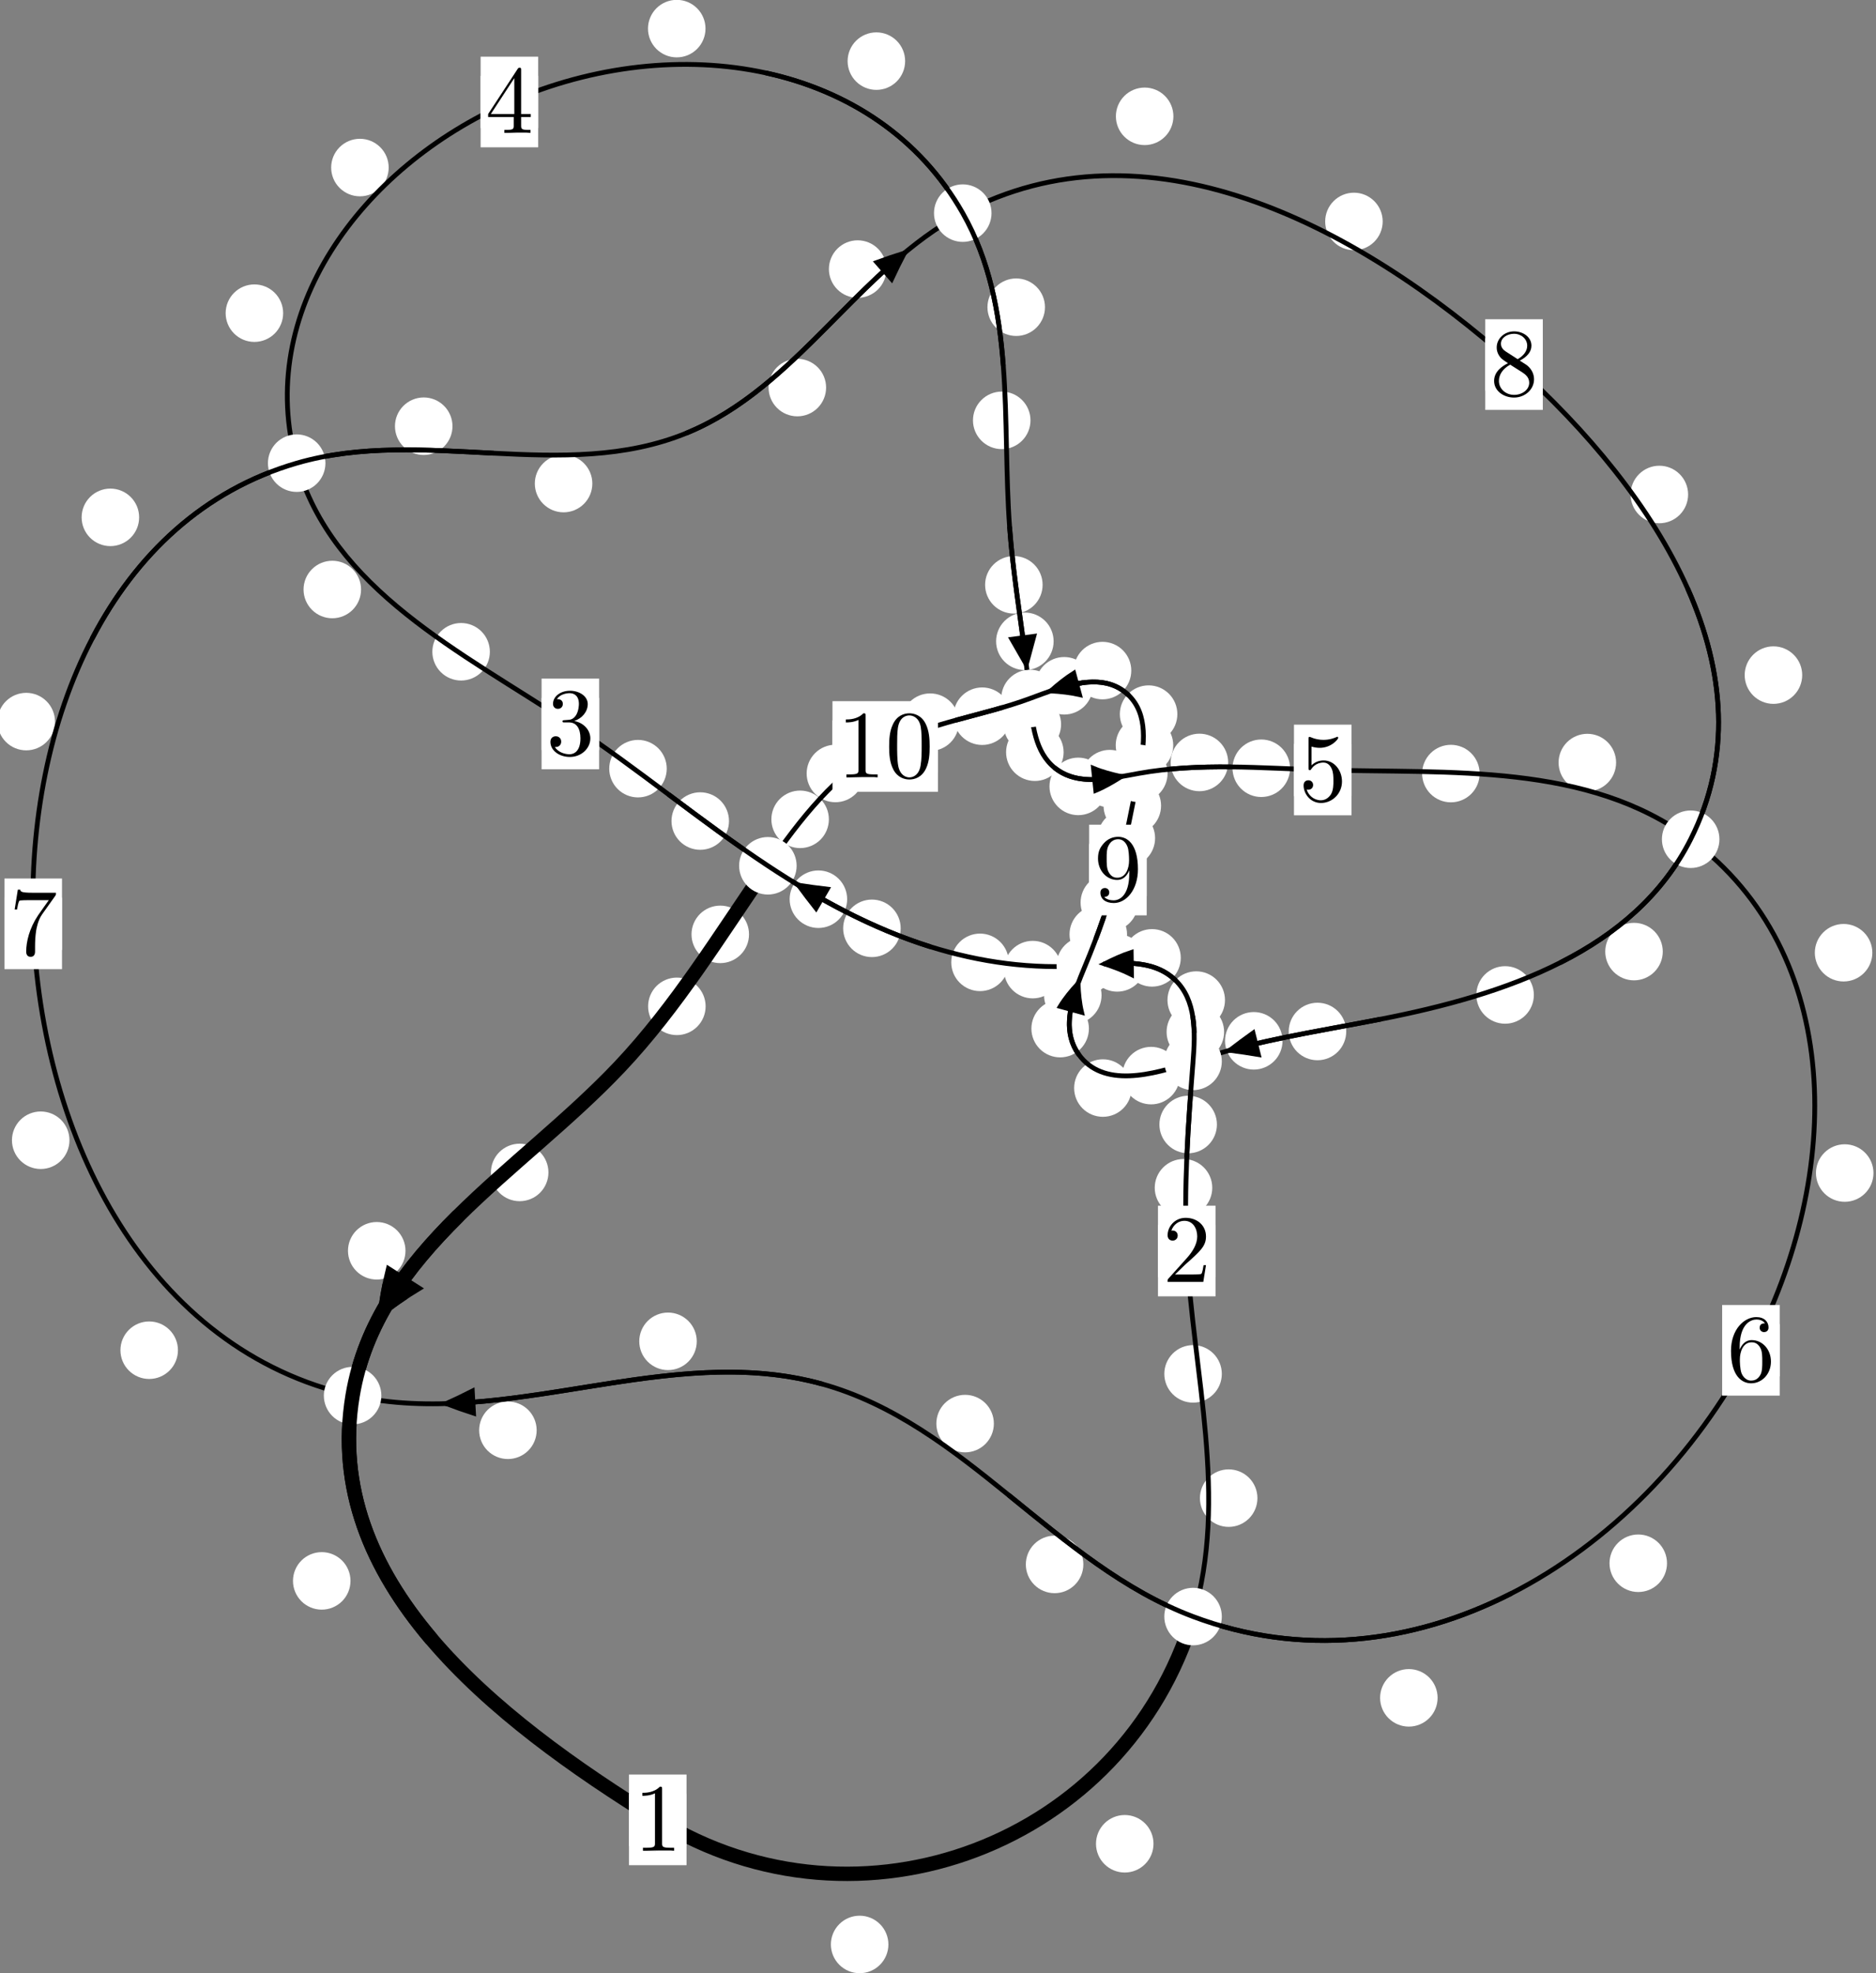 <?xml version="1.0"?>
<!-- Created by MetaPost 1.999 on 2021.07.05:2356 -->
<svg version="1.1" xmlns="http://www.w3.org/2000/svg" xmlns:xlink="http://www.w3.org/1999/xlink" width="194.98" height="205.078" viewBox="0 0 194.98 205.078">
<rect x="0" y="0" width="194.98" height="205.078" fill="#808080" stroke="none"/>
<!-- Original BoundingBox: -124.262573 -37.062988 70.717270 168.015244 -->
  <defs>
    <g transform="scale(0.01,0.01)" id="GLYPHcmr10_48">
      <path style="fill-rule: evenodd;" d="M460 -320C460 -400,455 -480,420 -554C374 -650,292 -666,250 -666C190 -666,117 -640,76 -547C44 -478,39 -400,39 -320C39 -245,43 -155,84 -79C127 2,200 22,249 22C303 22,379 1,423 -94C455 -163,460 -241,460 -320M249 -0C210 -0,151 -25,133 -121C122 -181,122 -273,122 -332C122 -396,122 -462,130 -516C149 -635,224 -644,249 -644C282 -644,348 -626,367 -527C377 -471,377 -395,377 -332C377 -257,377 -189,366 -125C351 -30,294 -0,249 -0"></path>
    </g>
    <g transform="scale(0.01,0.01)" id="GLYPHcmr10_49">
      <path style="fill-rule: evenodd;" d="M294 -640C294 -664,294 -666,271 -666C209 -602,121 -602,89 -602L89 -571C109 -571,168 -571,220 -597L220 -79C220 -43,217 -31,127 -31L95 -31L95 -0L257 -0L130 -3L217 -3L257 -3L297 -3L384 -3L419 -0L419 -31L387 -31C297 -31,294 -42,294 -79"></path>
    </g>
    <g transform="scale(0.01,0.01)" id="GLYPHcmr10_50">
      <path style="fill-rule: evenodd;" d="M127 -77L233 -180C389 -318,449 -372,449 -472C449 -586,359 -666,237 -666C124 -666,50 -574,50 -485C50 -429,100 -429,103 -429C120 -429,155 -441,155 -482C155 -508,137 -534,102 -534C94 -534,92 -534,89 -533C112 -598,166 -635,224 -635C315 -635,358 -554,358 -472C358 -392,308 -313,253 -251L61 -37C50 -26,50 -24,50 -0L421 -0L449 -174L424 -174C419 -144,412 -100,402 -85C395 -77,329 -77,307 -77"></path>
    </g>
    <g transform="scale(0.01,0.01)" id="GLYPHcmr10_51">
      <path style="fill-rule: evenodd;" d="M290 -352C372 -379,430 -449,430 -528C430 -610,342 -666,246 -666C145 -666,69 -606,69 -530C69 -497,91 -478,120 -478C151 -478,171 -500,171 -529C171 -579,124 -579,109 -579C140 -628,206 -641,242 -641C283 -641,338 -619,338 -529C338 -517,336 -459,310 -415C280 -367,246 -364,221 -363C213 -362,189 -360,182 -360C174 -359,167 -358,167 -348C167 -337,174 -337,191 -337L235 -337C317 -337,354 -269,354 -171C354 -35,285 -6,241 -6C198 -6,123 -23,88 -82C123 -77,154 -99,154 -137C154 -173,127 -193,98 -193C74 -193,42 -179,42 -135C42 -44,135 22,244 22C366 22,457 -69,457 -171C457 -253,394 -331,290 -352"></path>
    </g>
    <g transform="scale(0.01,0.01)" id="GLYPHcmr10_52">
      <path style="fill-rule: evenodd;" d="M294 -165L294 -78C294 -42,292 -31,218 -31L197 -31L197 -0L332 -0L238 -3L290 -3L332 -3L374 -3L427 -3L468 -0L468 -31L447 -31C373 -31,371 -42,371 -78L371 -165L471 -165L471 -196L371 -196L371 -651C371 -671,371 -677,355 -677C346 -677,343 -677,335 -665L28 -196L28 -165M300 -196L56 -196L300 -569"></path>
    </g>
    <g transform="scale(0.01,0.01)" id="GLYPHcmr10_53">
      <path style="fill-rule: evenodd;" d="M449 -201C449 -320,367 -420,259 -420C211 -420,168 -404,132 -369L132 -564C152 -558,185 -551,217 -551C340 -551,410 -642,410 -655C410 -661,407 -666,400 -666C399 -666,397 -666,392 -663C372 -654,323 -634,256 -634C216 -634,170 -641,123 -662C115 -665,113 -665,111 -665C101 -665,101 -657,101 -641L101 -345C101 -327,101 -319,115 -319C122 -319,124 -322,128 -328C139 -344,176 -398,257 -398C309 -398,334 -352,342 -334C358 -297,360 -258,360 -208C360 -173,360 -113,336 -71C312 -32,275 -6,229 -6C156 -6,99 -59,82 -118C85 -117,88 -116,99 -116C132 -116,149 -141,149 -165C149 -189,132 -214,99 -214C85 -214,50 -207,50 -161C50 -75,119 22,231 22C347 22,449 -74,449 -201"></path>
    </g>
    <g transform="scale(0.01,0.01)" id="GLYPHcmr10_54">
      <path style="fill-rule: evenodd;" d="M132 -328L132 -352C132 -605,256 -641,307 -641C331 -641,373 -635,395 -601C380 -601,340 -601,340 -556C340 -525,364 -510,386 -510C402 -510,432 -519,432 -558C432 -618,388 -666,305 -666C177 -666,42 -537,42 -316C42 -49,158 22,251 22C362 22,457 -72,457 -204C457 -331,368 -427,257 -427C189 -427,152 -376,132 -328M251 -6C188 -6,158 -66,152 -81C134 -128,134 -208,134 -226C134 -304,166 -404,256 -404C272 -404,318 -404,349 -342C367 -305,367 -254,367 -205C367 -157,367 -107,350 -71C320 -11,274 -6,251 -6"></path>
    </g>
    <g transform="scale(0.01,0.01)" id="GLYPHcmr10_55">
      <path style="fill-rule: evenodd;" d="M476 -609C485 -621,485 -623,485 -644L242 -644C120 -644,118 -657,114 -676L89 -676L56 -470L81 -470C84 -486,93 -549,106 -561C113 -567,191 -567,204 -567L411 -567C400 -551,321 -442,299 -409C209 -274,176 -135,176 -33C176 -23,176 22,222 22C268 22,268 -23,268 -33L268 -84C268 -139,271 -194,279 -248C283 -271,297 -357,341 -419"></path>
    </g>
    <g transform="scale(0.01,0.01)" id="GLYPHcmr10_56">
      <path style="fill-rule: evenodd;" d="M163 -457C117 -487,113 -521,113 -538C113 -599,178 -641,249 -641C322 -641,386 -589,386 -517C386 -460,347 -412,287 -377M309 -362C381 -399,430 -451,430 -517C430 -609,341 -666,250 -666C150 -666,69 -592,69 -499C69 -481,71 -436,113 -389C124 -377,161 -352,186 -335C128 -306,42 -250,42 -151C42 -45,144 22,249 22C362 22,457 -61,457 -168C457 -204,446 -249,408 -291C389 -312,373 -322,309 -362M209 -320L332 -242C360 -223,407 -193,407 -132C407 -58,332 -6,250 -6C164 -6,92 -68,92 -151C92 -209,124 -273,209 -320"></path>
    </g>
    <g transform="scale(0.01,0.01)" id="GLYPHcmr10_57">
      <path style="fill-rule: evenodd;" d="M367 -318L367 -286C367 -52,263 -6,205 -6C188 -6,134 -8,107 -42C151 -42,159 -71,159 -88C159 -119,135 -134,113 -134C97 -134,67 -125,67 -86C67 -19,121 22,206 22C335 22,457 -114,457 -329C457 -598,342 -666,253 -666C198 -666,149 -648,106 -603C65 -558,42 -516,42 -441C42 -316,130 -218,242 -218C303 -218,344 -260,367 -318M243 -241C227 -241,181 -241,150 -304C132 -341,132 -391,132 -440C132 -494,132 -541,153 -578C180 -628,218 -641,253 -641C299 -641,332 -607,349 -562C361 -530,365 -467,365 -421C365 -338,331 -241,243 -241"></path>
    </g>
  </defs>
  <path d="M92.335 202.074C92.335 201.282,92.02 200.521,91.459 199.961C90.899 199.4,90.139 199.086,89.346 199.086C88.553 199.086,87.793 199.4,87.233 199.961C86.672 200.521,86.357 201.282,86.357 202.074C86.357 202.867,86.672 203.627,87.233 204.188C87.793 204.748,88.553 205.063,89.346 205.063C90.139 205.063,90.899 204.748,91.459 204.188C92.02 203.627,92.335 202.867,92.335 202.074Z" style="fill: rgb(100%,100%,100%);stroke: none;"></path>
  <path d="M71.352 189.127C71.352 188.335,71.037 187.574,70.477 187.014C69.916 186.453,69.156 186.138,68.363 186.138C67.571 186.138,66.81 186.453,66.25 187.014C65.689 187.574,65.374 188.335,65.374 189.127C65.374 189.92,65.689 190.68,66.25 191.241C66.81 191.801,67.571 192.116,68.363 192.116C69.156 192.116,69.916 191.801,70.477 191.241C71.037 190.68,71.352 189.92,71.352 189.127Z" style="fill: rgb(100%,100%,100%);stroke: none;"></path>
  <path d="M130.69 155.691C130.69 154.899,130.375 154.139,129.815 153.578C129.254 153.018,128.494 152.703,127.701 152.703C126.909 152.703,126.149 153.018,125.588 153.578C125.028 154.139,124.713 154.899,124.713 155.691C124.713 156.484,125.028 157.244,125.588 157.805C126.149 158.365,126.909 158.68,127.701 158.68C128.494 158.68,129.254 158.365,129.815 157.805C130.375 157.244,130.69 156.484,130.69 155.691Z" style="fill: rgb(100%,100%,100%);stroke: none;"></path>
  <path d="M119.888 191.611C119.888 190.818,119.574 190.058,119.013 189.498C118.453 188.937,117.692 188.622,116.9 188.622C116.107 188.622,115.347 188.937,114.786 189.498C114.226 190.058,113.911 190.818,113.911 191.611C113.911 192.404,114.226 193.164,114.786 193.724C115.347 194.285,116.107 194.6,116.9 194.6C117.692 194.6,118.453 194.285,119.013 193.724C119.574 193.164,119.888 192.404,119.888 191.611Z" style="fill: rgb(100%,100%,100%);stroke: none;"></path>
  <path d="M125.995 123.438C125.995 122.645,125.68 121.885,125.119 121.325C124.559 120.764,123.799 120.449,123.006 120.449C122.213 120.449,121.453 120.764,120.893 121.325C120.332 121.885,120.017 122.645,120.017 123.438C120.017 124.231,120.332 124.991,120.893 125.551C121.453 126.112,122.213 126.427,123.006 126.427C123.799 126.427,124.559 126.112,125.119 125.551C125.68 124.991,125.995 124.231,125.995 123.438Z" style="fill: rgb(100%,100%,100%);stroke: none;"></path>
  <path d="M126.989 142.779C126.989 141.986,126.674 141.226,126.114 140.666C125.553 140.105,124.793 139.79,124.001 139.79C123.208 139.79,122.448 140.105,121.887 140.666C121.327 141.226,121.012 141.986,121.012 142.779C121.012 143.572,121.327 144.332,121.887 144.892C122.448 145.453,123.208 145.768,124.001 145.768C124.793 145.768,125.553 145.453,126.114 144.892C126.674 144.332,126.989 143.572,126.989 142.779Z" style="fill: rgb(100%,100%,100%);stroke: none;"></path>
  <path d="M127.226 107.245C127.226 106.452,126.911 105.692,126.351 105.132C125.79 104.571,125.03 104.256,124.237 104.256C123.445 104.256,122.685 104.571,122.124 105.132C121.564 105.692,121.249 106.452,121.249 107.245C121.249 108.038,121.564 108.798,122.124 109.358C122.685 109.919,123.445 110.234,124.237 110.234C125.03 110.234,125.79 109.919,126.351 109.358C126.911 108.798,127.226 108.038,127.226 107.245Z" style="fill: rgb(100%,100%,100%);stroke: none;"></path>
  <path d="M126.48 116.863C126.48 116.07,126.165 115.31,125.604 114.75C125.044 114.189,124.284 113.874,123.491 113.874C122.698 113.874,121.938 114.189,121.378 114.75C120.817 115.31,120.502 116.07,120.502 116.863C120.502 117.656,120.817 118.416,121.378 118.976C121.938 119.537,122.698 119.852,123.491 119.852C124.284 119.852,125.044 119.537,125.604 118.976C126.165 118.416,126.48 117.656,126.48 116.863Z" style="fill: rgb(100%,100%,100%);stroke: none;"></path>
  <path d="M122.723 99.545C122.723 98.752,122.408 97.992,121.847 97.431C121.287 96.871,120.527 96.556,119.734 96.556C118.941 96.556,118.181 96.871,117.621 97.431C117.06 97.992,116.745 98.752,116.745 99.545C116.745 100.337,117.06 101.098,117.621 101.658C118.181 102.219,118.941 102.534,119.734 102.534C120.527 102.534,121.287 102.219,121.847 101.658C122.408 101.098,122.723 100.337,122.723 99.545Z" style="fill: rgb(100%,100%,100%);stroke: none;"></path>
  <path d="M127.317 103.932C127.317 103.139,127.002 102.379,126.442 101.819C125.882 101.258,125.121 100.943,124.329 100.943C123.536 100.943,122.776 101.258,122.215 101.819C121.655 102.379,121.34 103.139,121.34 103.932C121.34 104.725,121.655 105.485,122.215 106.045C122.776 106.606,123.536 106.921,124.329 106.921C125.121 106.921,125.882 106.606,126.442 106.045C127.002 105.485,127.317 104.725,127.317 103.932Z" style="fill: rgb(100%,100%,100%);stroke: none;"></path>
  <path d="M110.324 100.765C110.324 99.972,110.009 99.212,109.449 98.652C108.888 98.091,108.128 97.776,107.335 97.776C106.543 97.776,105.783 98.091,105.222 98.652C104.662 99.212,104.347 99.972,104.347 100.765C104.347 101.558,104.662 102.318,105.222 102.878C105.783 103.439,106.543 103.754,107.335 103.754C108.128 103.754,108.888 103.439,109.449 102.878C110.009 102.318,110.324 101.558,110.324 100.765Z" style="fill: rgb(100%,100%,100%);stroke: none;"></path>
  <path d="M119.105 100.068C119.105 99.275,118.79 98.515,118.229 97.955C117.669 97.394,116.908 97.079,116.116 97.079C115.323 97.079,114.563 97.394,114.002 97.955C113.442 98.515,113.127 99.275,113.127 100.068C113.127 100.861,113.442 101.621,114.002 102.181C114.563 102.742,115.323 103.057,116.116 103.057C116.908 103.057,117.669 102.742,118.229 102.181C118.79 101.621,119.105 100.861,119.105 100.068Z" style="fill: rgb(100%,100%,100%);stroke: none;"></path>
  <path d="M93.611 96.475C93.611 95.683,93.296 94.923,92.736 94.362C92.175 93.802,91.415 93.487,90.622 93.487C89.83 93.487,89.07 93.802,88.509 94.362C87.949 94.923,87.634 95.683,87.634 96.475C87.634 97.268,87.949 98.028,88.509 98.589C89.07 99.149,89.83 99.464,90.622 99.464C91.415 99.464,92.175 99.149,92.736 98.589C93.296 98.028,93.611 97.268,93.611 96.475Z" style="fill: rgb(100%,100%,100%);stroke: none;"></path>
  <path d="M104.845 100.011C104.845 99.219,104.53 98.459,103.97 97.898C103.41 97.338,102.649 97.023,101.857 97.023C101.064 97.023,100.304 97.338,99.743 97.898C99.183 98.459,98.868 99.219,98.868 100.011C98.868 100.804,99.183 101.564,99.743 102.125C100.304 102.685,101.064 103,101.857 103C102.649 103,103.41 102.685,103.97 102.125C104.53 101.564,104.845 100.804,104.845 100.011Z" style="fill: rgb(100%,100%,100%);stroke: none;"></path>
  <path d="M75.768 85.326C75.768 84.533,75.453 83.773,74.893 83.212C74.332 82.652,73.572 82.337,72.779 82.337C71.987 82.337,71.227 82.652,70.666 83.212C70.106 83.773,69.791 84.533,69.791 85.326C69.791 86.118,70.106 86.878,70.666 87.439C71.227 87.999,71.987 88.314,72.779 88.314C73.572 88.314,74.332 87.999,74.893 87.439C75.453 86.878,75.768 86.118,75.768 85.326Z" style="fill: rgb(100%,100%,100%);stroke: none;"></path>
  <path d="M88.048 93.449C88.048 92.656,87.733 91.896,87.173 91.336C86.612 90.775,85.852 90.46,85.059 90.46C84.267 90.46,83.507 90.775,82.946 91.336C82.386 91.896,82.071 92.656,82.071 93.449C82.071 94.242,82.386 95.002,82.946 95.562C83.507 96.123,84.267 96.438,85.059 96.438C85.852 96.438,86.612 96.123,87.173 95.562C87.733 95.002,88.048 94.242,88.048 93.449Z" style="fill: rgb(100%,100%,100%);stroke: none;"></path>
  <path d="M50.914 67.734C50.914 66.941,50.599 66.181,50.038 65.621C49.478 65.06,48.718 64.745,47.925 64.745C47.132 64.745,46.372 65.06,45.812 65.621C45.251 66.181,44.936 66.941,44.936 67.734C44.936 68.527,45.251 69.287,45.812 69.847C46.372 70.408,47.132 70.723,47.925 70.723C48.718 70.723,49.478 70.408,50.038 69.847C50.599 69.287,50.914 68.527,50.914 67.734Z" style="fill: rgb(100%,100%,100%);stroke: none;"></path>
  <path d="M69.298 79.882C69.298 79.089,68.983 78.329,68.423 77.768C67.862 77.208,67.102 76.893,66.309 76.893C65.517 76.893,64.756 77.208,64.196 77.768C63.635 78.329,63.321 79.089,63.321 79.882C63.321 80.674,63.635 81.434,64.196 81.995C64.756 82.555,65.517 82.87,66.309 82.87C67.102 82.87,67.862 82.555,68.423 81.995C68.983 81.434,69.298 80.674,69.298 79.882Z" style="fill: rgb(100%,100%,100%);stroke: none;"></path>
  <path d="M29.429 32.546C29.429 31.753,29.114 30.993,28.554 30.432C27.993 29.872,27.233 29.557,26.44 29.557C25.648 29.557,24.888 29.872,24.327 30.432C23.767 30.993,23.452 31.753,23.452 32.546C23.452 33.338,23.767 34.098,24.327 34.659C24.888 35.219,25.648 35.534,26.44 35.534C27.233 35.534,27.993 35.219,28.554 34.659C29.114 34.098,29.429 33.338,29.429 32.546Z" style="fill: rgb(100%,100%,100%);stroke: none;"></path>
  <path d="M37.526 61.264C37.526 60.471,37.211 59.711,36.651 59.151C36.09 58.59,35.33 58.275,34.538 58.275C33.745 58.275,32.985 58.59,32.424 59.151C31.864 59.711,31.549 60.471,31.549 61.264C31.549 62.057,31.864 62.817,32.424 63.377C32.985 63.938,33.745 64.253,34.538 64.253C35.33 64.253,36.09 63.938,36.651 63.377C37.211 62.817,37.526 62.057,37.526 61.264Z" style="fill: rgb(100%,100%,100%);stroke: none;"></path>
  <path d="M73.326 2.973C73.326 2.181,73.011 1.421,72.45 0.86C71.89 0.3,71.129 -0.015,70.337 -0.015C69.544 -0.015,68.784 0.3,68.223 0.86C67.663 1.421,67.348 2.181,67.348 2.973C67.348 3.766,67.663 4.526,68.223 5.087C68.784 5.647,69.544 5.962,70.337 5.962C71.129 5.962,71.89 5.647,72.45 5.087C73.011 4.526,73.326 3.766,73.326 2.973Z" style="fill: rgb(100%,100%,100%);stroke: none;"></path>
  <path d="M40.397 17.413C40.397 16.62,40.082 15.86,39.521 15.3C38.961 14.739,38.201 14.424,37.408 14.424C36.615 14.424,35.855 14.739,35.295 15.3C34.734 15.86,34.419 16.62,34.419 17.413C34.419 18.206,34.734 18.966,35.295 19.526C35.855 20.087,36.615 20.402,37.408 20.402C38.201 20.402,38.961 20.087,39.521 19.526C40.082 18.966,40.397 18.206,40.397 17.413Z" style="fill: rgb(100%,100%,100%);stroke: none;"></path>
  <path d="M108.608 31.926C108.608 31.133,108.293 30.373,107.732 29.813C107.172 29.252,106.411 28.937,105.619 28.937C104.826 28.937,104.066 29.252,103.505 29.813C102.945 30.373,102.63 31.133,102.63 31.926C102.63 32.719,102.945 33.479,103.505 34.039C104.066 34.6,104.826 34.915,105.619 34.915C106.411 34.915,107.172 34.6,107.732 34.039C108.293 33.479,108.608 32.719,108.608 31.926Z" style="fill: rgb(100%,100%,100%);stroke: none;"></path>
  <path d="M94.074 6.352C94.074 5.56,93.759 4.799,93.199 4.239C92.638 3.678,91.878 3.364,91.085 3.364C90.293 3.364,89.532 3.678,88.972 4.239C88.411 4.799,88.096 5.56,88.096 6.352C88.096 7.145,88.411 7.905,88.972 8.466C89.532 9.026,90.293 9.341,91.085 9.341C91.878 9.341,92.638 9.026,93.199 8.466C93.759 7.905,94.074 7.145,94.074 6.352Z" style="fill: rgb(100%,100%,100%);stroke: none;"></path>
  <path d="M108.363 60.778C108.363 59.985,108.048 59.225,107.488 58.665C106.927 58.104,106.167 57.789,105.374 57.789C104.582 57.789,103.821 58.104,103.261 58.665C102.7 59.225,102.386 59.985,102.386 60.778C102.386 61.571,102.7 62.331,103.261 62.891C103.821 63.452,104.582 63.767,105.374 63.767C106.167 63.767,106.927 63.452,107.488 62.891C108.048 62.331,108.363 61.571,108.363 60.778Z" style="fill: rgb(100%,100%,100%);stroke: none;"></path>
  <path d="M107.103 43.685C107.103 42.892,106.788 42.132,106.227 41.572C105.667 41.011,104.907 40.696,104.114 40.696C103.321 40.696,102.561 41.011,102.001 41.572C101.44 42.132,101.125 42.892,101.125 43.685C101.125 44.478,101.44 45.238,102.001 45.798C102.561 46.359,103.321 46.674,104.114 46.674C104.907 46.674,105.667 46.359,106.227 45.798C106.788 45.238,107.103 44.478,107.103 43.685Z" style="fill: rgb(100%,100%,100%);stroke: none;"></path>
  <path d="M110.282 75.274C110.282 74.482,109.967 73.721,109.407 73.161C108.846 72.6,108.086 72.286,107.294 72.286C106.501 72.286,105.741 72.6,105.18 73.161C104.62 73.721,104.305 74.482,104.305 75.274C104.305 76.067,104.62 76.827,105.18 77.388C105.741 77.948,106.501 78.263,107.294 78.263C108.086 78.263,108.846 77.948,109.407 77.388C109.967 76.827,110.282 76.067,110.282 75.274Z" style="fill: rgb(100%,100%,100%);stroke: none;"></path>
  <path d="M109.507 66.649C109.507 65.856,109.192 65.096,108.631 64.535C108.071 63.975,107.311 63.66,106.518 63.66C105.725 63.66,104.965 63.975,104.405 64.535C103.844 65.096,103.529 65.856,103.529 66.649C103.529 67.441,103.844 68.202,104.405 68.762C104.965 69.323,105.725 69.637,106.518 69.637C107.311 69.637,108.071 69.323,108.631 68.762C109.192 68.202,109.507 67.441,109.507 66.649Z" style="fill: rgb(100%,100%,100%);stroke: none;"></path>
  <path d="M115.054 81.725C115.054 80.932,114.739 80.172,114.179 79.612C113.618 79.051,112.858 78.736,112.065 78.736C111.273 78.736,110.513 79.051,109.952 79.612C109.392 80.172,109.077 80.932,109.077 81.725C109.077 82.518,109.392 83.278,109.952 83.838C110.513 84.399,111.273 84.714,112.065 84.714C112.858 84.714,113.618 84.399,114.179 83.838C114.739 83.278,115.054 82.518,115.054 81.725Z" style="fill: rgb(100%,100%,100%);stroke: none;"></path>
  <path d="M110.545 78.173C110.545 77.38,110.23 76.62,109.669 76.059C109.109 75.499,108.349 75.184,107.556 75.184C106.763 75.184,106.003 75.499,105.443 76.059C104.882 76.62,104.567 77.38,104.567 78.173C104.567 78.965,104.882 79.725,105.443 80.286C106.003 80.846,106.763 81.161,107.556 81.161C108.349 81.161,109.109 80.846,109.669 80.286C110.23 79.725,110.545 78.965,110.545 78.173Z" style="fill: rgb(100%,100%,100%);stroke: none;"></path>
  <path d="M127.648 79.236C127.648 78.443,127.333 77.683,126.773 77.123C126.212 76.562,125.452 76.247,124.66 76.247C123.867 76.247,123.107 76.562,122.546 77.123C121.986 77.683,121.671 78.443,121.671 79.236C121.671 80.029,121.986 80.789,122.546 81.349C123.107 81.91,123.867 82.225,124.66 82.225C125.452 82.225,126.212 81.91,126.773 81.349C127.333 80.789,127.648 80.029,127.648 79.236Z" style="fill: rgb(100%,100%,100%);stroke: none;"></path>
  <path d="M118.329 80.918C118.329 80.126,118.014 79.365,117.454 78.805C116.893 78.244,116.133 77.93,115.341 77.93C114.548 77.93,113.788 78.244,113.227 78.805C112.667 79.365,112.352 80.126,112.352 80.918C112.352 81.711,112.667 82.471,113.227 83.032C113.788 83.592,114.548 83.907,115.341 83.907C116.133 83.907,116.893 83.592,117.454 83.032C118.014 82.471,118.329 81.711,118.329 80.918Z" style="fill: rgb(100%,100%,100%);stroke: none;"></path>
  <path d="M153.785 80.392C153.785 79.6,153.47 78.84,152.909 78.279C152.349 77.719,151.589 77.404,150.796 77.404C150.003 77.404,149.243 77.719,148.683 78.279C148.122 78.84,147.807 79.6,147.807 80.392C147.807 81.185,148.122 81.945,148.683 82.506C149.243 83.066,150.003 83.381,150.796 83.381C151.589 83.381,152.349 83.066,152.909 82.506C153.47 81.945,153.785 81.185,153.785 80.392Z" style="fill: rgb(100%,100%,100%);stroke: none;"></path>
  <path d="M134.079 79.84C134.079 79.047,133.764 78.287,133.203 77.726C132.643 77.166,131.882 76.851,131.09 76.851C130.297 76.851,129.537 77.166,128.976 77.726C128.416 78.287,128.101 79.047,128.101 79.84C128.101 80.632,128.416 81.393,128.976 81.953C129.537 82.514,130.297 82.828,131.09 82.828C131.882 82.828,132.643 82.514,133.203 81.953C133.764 81.393,134.079 80.632,134.079 79.84Z" style="fill: rgb(100%,100%,100%);stroke: none;"></path>
  <path d="M194.6 99.01C194.6 98.218,194.285 97.457,193.725 96.897C193.164 96.336,192.404 96.021,191.612 96.021C190.819 96.021,190.059 96.336,189.498 96.897C188.938 97.457,188.623 98.218,188.623 99.01C188.623 99.803,188.938 100.563,189.498 101.124C190.059 101.684,190.819 101.999,191.612 101.999C192.404 101.999,193.164 101.684,193.725 101.124C194.285 100.563,194.6 99.803,194.6 99.01Z" style="fill: rgb(100%,100%,100%);stroke: none;"></path>
  <path d="M167.967 79.249C167.967 78.456,167.652 77.696,167.092 77.135C166.531 76.575,165.771 76.26,164.979 76.26C164.186 76.26,163.426 76.575,162.865 77.135C162.305 77.696,161.99 78.456,161.99 79.249C161.99 80.041,162.305 80.802,162.865 81.362C163.426 81.922,164.186 82.237,164.979 82.237C165.771 82.237,166.531 81.922,167.092 81.362C167.652 80.802,167.967 80.041,167.967 79.249Z" style="fill: rgb(100%,100%,100%);stroke: none;"></path>
  <path d="M173.259 162.459C173.259 161.666,172.944 160.906,172.384 160.346C171.823 159.785,171.063 159.47,170.27 159.47C169.478 159.47,168.717 159.785,168.157 160.346C167.597 160.906,167.282 161.666,167.282 162.459C167.282 163.252,167.597 164.012,168.157 164.572C168.717 165.133,169.478 165.448,170.27 165.448C171.063 165.448,171.823 165.133,172.384 164.572C172.944 164.012,173.259 163.252,173.259 162.459Z" style="fill: rgb(100%,100%,100%);stroke: none;"></path>
  <path d="M194.717 121.906C194.717 121.113,194.402 120.353,193.842 119.793C193.281 119.232,192.521 118.917,191.729 118.917C190.936 118.917,190.176 119.232,189.615 119.793C189.055 120.353,188.74 121.113,188.74 121.906C188.74 122.699,189.055 123.459,189.615 124.019C190.176 124.58,190.936 124.895,191.729 124.895C192.521 124.895,193.281 124.58,193.842 124.019C194.402 123.459,194.717 122.699,194.717 121.906Z" style="fill: rgb(100%,100%,100%);stroke: none;"></path>
  <path d="M112.596 162.58C112.596 161.787,112.282 161.027,111.721 160.467C111.161 159.906,110.4 159.591,109.608 159.591C108.815 159.591,108.055 159.906,107.494 160.467C106.934 161.027,106.619 161.787,106.619 162.58C106.619 163.373,106.934 164.133,107.494 164.693C108.055 165.254,108.815 165.569,109.608 165.569C110.4 165.569,111.161 165.254,111.721 164.693C112.282 164.133,112.596 163.373,112.596 162.58Z" style="fill: rgb(100%,100%,100%);stroke: none;"></path>
  <path d="M149.416 176.446C149.416 175.653,149.101 174.893,148.541 174.332C147.98 173.772,147.22 173.457,146.427 173.457C145.635 173.457,144.874 173.772,144.314 174.332C143.753 174.893,143.439 175.653,143.439 176.446C143.439 177.238,143.753 177.999,144.314 178.559C144.874 179.12,145.635 179.435,146.427 179.435C147.22 179.435,147.98 179.12,148.541 178.559C149.101 177.999,149.416 177.238,149.416 176.446Z" style="fill: rgb(100%,100%,100%);stroke: none;"></path>
  <path d="M72.418 139.395C72.418 138.602,72.103 137.842,71.543 137.281C70.982 136.721,70.222 136.406,69.43 136.406C68.637 136.406,67.877 136.721,67.316 137.281C66.756 137.842,66.441 138.602,66.441 139.395C66.441 140.187,66.756 140.947,67.316 141.508C67.877 142.068,68.637 142.383,69.43 142.383C70.222 142.383,70.982 142.068,71.543 141.508C72.103 140.947,72.418 140.187,72.418 139.395Z" style="fill: rgb(100%,100%,100%);stroke: none;"></path>
  <path d="M103.296 147.945C103.296 147.152,102.981 146.392,102.421 145.832C101.86 145.271,101.1 144.956,100.308 144.956C99.515 144.956,98.755 145.271,98.194 145.832C97.634 146.392,97.319 147.152,97.319 147.945C97.319 148.738,97.634 149.498,98.194 150.058C98.755 150.619,99.515 150.934,100.308 150.934C101.1 150.934,101.86 150.619,102.421 150.058C102.981 149.498,103.296 148.738,103.296 147.945Z" style="fill: rgb(100%,100%,100%);stroke: none;"></path>
  <path d="M18.495 140.319C18.495 139.526,18.18 138.766,17.619 138.206C17.059 137.645,16.299 137.33,15.506 137.33C14.713 137.33,13.953 137.645,13.393 138.206C12.832 138.766,12.517 139.526,12.517 140.319C12.517 141.112,12.832 141.872,13.393 142.432C13.953 142.993,14.713 143.308,15.506 143.308C16.299 143.308,17.059 142.993,17.619 142.432C18.18 141.872,18.495 141.112,18.495 140.319Z" style="fill: rgb(100%,100%,100%);stroke: none;"></path>
  <path d="M55.777 148.64C55.777 147.847,55.462 147.087,54.902 146.526C54.341 145.966,53.581 145.651,52.788 145.651C51.996 145.651,51.236 145.966,50.675 146.526C50.115 147.087,49.8 147.847,49.8 148.64C49.8 149.432,50.115 150.193,50.675 150.753C51.236 151.313,51.996 151.628,52.788 151.628C53.581 151.628,54.341 151.313,54.902 150.753C55.462 150.193,55.777 149.432,55.777 148.64Z" style="fill: rgb(100%,100%,100%);stroke: none;"></path>
  <path d="M5.715 74.991C5.715 74.198,5.4 73.438,4.839 72.877C4.279 72.317,3.519 72.002,2.726 72.002C1.933 72.002,1.173 72.317,0.613 72.877C0.052 73.438,-0.263 74.198,-0.263 74.991C-0.263 75.783,0.052 76.544,0.613 77.104C1.173 77.665,1.933 77.979,2.726 77.979C3.519 77.979,4.279 77.665,4.839 77.104C5.4 76.544,5.715 75.783,5.715 74.991Z" style="fill: rgb(100%,100%,100%);stroke: none;"></path>
  <path d="M7.22 118.498C7.22 117.705,6.905 116.945,6.345 116.384C5.784 115.824,5.024 115.509,4.231 115.509C3.439 115.509,2.678 115.824,2.118 116.384C1.557 116.945,1.242 117.705,1.242 118.498C1.242 119.29,1.557 120.051,2.118 120.611C2.678 121.172,3.439 121.487,4.231 121.487C5.024 121.487,5.784 121.172,6.345 120.611C6.905 120.051,7.22 119.29,7.22 118.498Z" style="fill: rgb(100%,100%,100%);stroke: none;"></path>
  <path d="M47.028 44.293C47.028 43.501,46.713 42.741,46.152 42.18C45.592 41.62,44.832 41.305,44.039 41.305C43.246 41.305,42.486 41.62,41.926 42.18C41.365 42.741,41.05 43.501,41.05 44.293C41.05 45.086,41.365 45.846,41.926 46.407C42.486 46.967,43.246 47.282,44.039 47.282C44.832 47.282,45.592 46.967,46.152 46.407C46.713 45.846,47.028 45.086,47.028 44.293Z" style="fill: rgb(100%,100%,100%);stroke: none;"></path>
  <path d="M14.461 53.765C14.461 52.972,14.146 52.212,13.586 51.652C13.025 51.091,12.265 50.776,11.472 50.776C10.68 50.776,9.92 51.091,9.359 51.652C8.799 52.212,8.484 52.972,8.484 53.765C8.484 54.558,8.799 55.318,9.359 55.878C9.92 56.439,10.68 56.754,11.472 56.754C12.265 56.754,13.025 56.439,13.586 55.878C14.146 55.318,14.461 54.558,14.461 53.765Z" style="fill: rgb(100%,100%,100%);stroke: none;"></path>
  <path d="M85.86 40.278C85.86 39.486,85.545 38.726,84.984 38.165C84.424 37.605,83.664 37.29,82.871 37.29C82.078 37.29,81.318 37.605,80.758 38.165C80.197 38.726,79.882 39.486,79.882 40.278C79.882 41.071,80.197 41.831,80.758 42.392C81.318 42.952,82.078 43.267,82.871 43.267C83.664 43.267,84.424 42.952,84.984 42.392C85.545 41.831,85.86 41.071,85.86 40.278Z" style="fill: rgb(100%,100%,100%);stroke: none;"></path>
  <path d="M61.564 50.254C61.564 49.461,61.249 48.701,60.688 48.141C60.128 47.58,59.368 47.265,58.575 47.265C57.782 47.265,57.022 47.58,56.462 48.141C55.901 48.701,55.586 49.461,55.586 50.254C55.586 51.047,55.901 51.807,56.462 52.367C57.022 52.928,57.782 53.243,58.575 53.243C59.368 53.243,60.128 52.928,60.688 52.367C61.249 51.807,61.564 51.047,61.564 50.254Z" style="fill: rgb(100%,100%,100%);stroke: none;"></path>
  <path d="M121.956 12.089C121.956 11.296,121.642 10.536,121.081 9.976C120.521 9.415,119.76 9.1,118.968 9.1C118.175 9.1,117.415 9.415,116.854 9.976C116.294 10.536,115.979 11.296,115.979 12.089C115.979 12.882,116.294 13.642,116.854 14.202C117.415 14.763,118.175 15.078,118.968 15.078C119.76 15.078,120.521 14.763,121.081 14.202C121.642 13.642,121.956 12.882,121.956 12.089Z" style="fill: rgb(100%,100%,100%);stroke: none;"></path>
  <path d="M92.13 27.962C92.13 27.17,91.815 26.41,91.254 25.849C90.694 25.289,89.934 24.974,89.141 24.974C88.348 24.974,87.588 25.289,87.028 25.849C86.467 26.41,86.152 27.17,86.152 27.962C86.152 28.755,86.467 29.515,87.028 30.076C87.588 30.636,88.348 30.951,89.141 30.951C89.934 30.951,90.694 30.636,91.254 30.076C91.815 29.515,92.13 28.755,92.13 27.962Z" style="fill: rgb(100%,100%,100%);stroke: none;"></path>
  <path d="M175.452 51.389C175.452 50.596,175.137 49.836,174.576 49.276C174.016 48.715,173.256 48.4,172.463 48.4C171.67 48.4,170.91 48.715,170.35 49.276C169.789 49.836,169.474 50.596,169.474 51.389C169.474 52.182,169.789 52.942,170.35 53.502C170.91 54.063,171.67 54.378,172.463 54.378C173.256 54.378,174.016 54.063,174.576 53.502C175.137 52.942,175.452 52.182,175.452 51.389Z" style="fill: rgb(100%,100%,100%);stroke: none;"></path>
  <path d="M143.708 23.014C143.708 22.221,143.393 21.461,142.833 20.901C142.272 20.34,141.512 20.025,140.72 20.025C139.927 20.025,139.167 20.34,138.606 20.901C138.046 21.461,137.731 22.221,137.731 23.014C137.731 23.807,138.046 24.567,138.606 25.127C139.167 25.688,139.927 26.003,140.72 26.003C141.512 26.003,142.272 25.688,142.833 25.127C143.393 24.567,143.708 23.807,143.708 23.014Z" style="fill: rgb(100%,100%,100%);stroke: none;"></path>
  <path d="M172.818 98.892C172.818 98.1,172.503 97.34,171.943 96.779C171.382 96.219,170.622 95.904,169.829 95.904C169.037 95.904,168.276 96.219,167.716 96.779C167.155 97.34,166.84 98.1,166.84 98.892C166.84 99.685,167.155 100.445,167.716 101.006C168.276 101.566,169.037 101.881,169.829 101.881C170.622 101.881,171.382 101.566,171.943 101.006C172.503 100.445,172.818 99.685,172.818 98.892Z" style="fill: rgb(100%,100%,100%);stroke: none;"></path>
  <path d="M187.31 70.16C187.31 69.367,186.995 68.607,186.434 68.047C185.874 67.486,185.114 67.171,184.321 67.171C183.528 67.171,182.768 67.486,182.208 68.047C181.647 68.607,181.332 69.367,181.332 70.16C181.332 70.953,181.647 71.713,182.208 72.273C182.768 72.834,183.528 73.149,184.321 73.149C185.114 73.149,185.874 72.834,186.434 72.273C186.995 71.713,187.31 70.953,187.31 70.16Z" style="fill: rgb(100%,100%,100%);stroke: none;"></path>
  <path d="M139.919 107.195C139.919 106.403,139.604 105.643,139.043 105.082C138.483 104.522,137.723 104.207,136.93 104.207C136.137 104.207,135.377 104.522,134.817 105.082C134.256 105.643,133.941 106.403,133.941 107.195C133.941 107.988,134.256 108.748,134.817 109.309C135.377 109.869,136.137 110.184,136.93 110.184C137.723 110.184,138.483 109.869,139.043 109.309C139.604 108.748,139.919 107.988,139.919 107.195Z" style="fill: rgb(100%,100%,100%);stroke: none;"></path>
  <path d="M159.419 103.398C159.419 102.605,159.104 101.845,158.544 101.285C157.983 100.724,157.223 100.409,156.43 100.409C155.638 100.409,154.878 100.724,154.317 101.285C153.757 101.845,153.442 102.605,153.442 103.398C153.442 104.191,153.757 104.951,154.317 105.511C154.878 106.072,155.638 106.387,156.43 106.387C157.223 106.387,157.983 106.072,158.544 105.511C159.104 104.951,159.419 104.191,159.419 103.398Z" style="fill: rgb(100%,100%,100%);stroke: none;"></path>
  <path d="M122.627 111.782C122.627 110.989,122.312 110.229,121.752 109.668C121.191 109.108,120.431 108.793,119.638 108.793C118.846 108.793,118.085 109.108,117.525 109.668C116.965 110.229,116.65 110.989,116.65 111.782C116.65 112.574,116.965 113.335,117.525 113.895C118.085 114.456,118.846 114.77,119.638 114.77C120.431 114.77,121.191 114.456,121.752 113.895C122.312 113.335,122.627 112.574,122.627 111.782Z" style="fill: rgb(100%,100%,100%);stroke: none;"></path>
  <path d="M133.299 108.165C133.299 107.372,132.984 106.612,132.424 106.052C131.863 105.491,131.103 105.176,130.31 105.176C129.518 105.176,128.758 105.491,128.197 106.052C127.637 106.612,127.322 107.372,127.322 108.165C127.322 108.958,127.637 109.718,128.197 110.278C128.758 110.839,129.518 111.154,130.31 111.154C131.103 111.154,131.863 110.839,132.424 110.278C132.984 109.718,133.299 108.958,133.299 108.165Z" style="fill: rgb(100%,100%,100%);stroke: none;"></path>
  <path d="M113.174 106.897C113.174 106.105,112.86 105.344,112.299 104.784C111.739 104.224,110.978 103.909,110.186 103.909C109.393 103.909,108.633 104.224,108.072 104.784C107.512 105.344,107.197 106.105,107.197 106.897C107.197 107.69,107.512 108.45,108.072 109.011C108.633 109.571,109.393 109.886,110.186 109.886C110.978 109.886,111.739 109.571,112.299 109.011C112.86 108.45,113.174 107.69,113.174 106.897Z" style="fill: rgb(100%,100%,100%);stroke: none;"></path>
  <path d="M117.616 113.075C117.616 112.283,117.301 111.522,116.741 110.962C116.18 110.401,115.42 110.086,114.628 110.086C113.835 110.086,113.075 110.401,112.514 110.962C111.954 111.522,111.639 112.283,111.639 113.075C111.639 113.868,111.954 114.628,112.514 115.189C113.075 115.749,113.835 116.064,114.628 116.064C115.42 116.064,116.18 115.749,116.741 115.189C117.301 114.628,117.616 113.868,117.616 113.075Z" style="fill: rgb(100%,100%,100%);stroke: none;"></path>
  <path d="M117.138 97.105C117.138 96.313,116.823 95.552,116.262 94.992C115.702 94.431,114.942 94.117,114.149 94.117C113.356 94.117,112.596 94.431,112.036 94.992C111.475 95.552,111.16 96.313,111.16 97.105C111.16 97.898,111.475 98.658,112.036 99.219C112.596 99.779,113.356 100.094,114.149 100.094C114.942 100.094,115.702 99.779,116.262 99.219C116.823 98.658,117.138 97.898,117.138 97.105Z" style="fill: rgb(100%,100%,100%);stroke: none;"></path>
  <path d="M114.489 103.43C114.489 102.637,114.174 101.877,113.614 101.317C113.053 100.756,112.293 100.441,111.501 100.441C110.708 100.441,109.948 100.756,109.387 101.317C108.827 101.877,108.512 102.637,108.512 103.43C108.512 104.223,108.827 104.983,109.387 105.543C109.948 106.104,110.708 106.419,111.501 106.419C112.293 106.419,113.053 106.104,113.614 105.543C114.174 104.983,114.489 104.223,114.489 103.43Z" style="fill: rgb(100%,100%,100%);stroke: none;"></path>
  <path d="M120.053 87.103C120.053 86.31,119.738 85.55,119.177 84.989C118.617 84.429,117.857 84.114,117.064 84.114C116.271 84.114,115.511 84.429,114.951 84.989C114.39 85.55,114.075 86.31,114.075 87.103C114.075 87.895,114.39 88.656,114.951 89.216C115.511 89.777,116.271 90.091,117.064 90.091C117.857 90.091,118.617 89.777,119.177 89.216C119.738 88.656,120.053 87.895,120.053 87.103Z" style="fill: rgb(100%,100%,100%);stroke: none;"></path>
  <path d="M118.287 93.798C118.287 93.005,117.973 92.245,117.412 91.684C116.852 91.124,116.091 90.809,115.299 90.809C114.506 90.809,113.746 91.124,113.185 91.684C112.625 92.245,112.31 93.005,112.31 93.798C112.31 94.59,112.625 95.35,113.185 95.911C113.746 96.471,114.506 96.786,115.299 96.786C116.091 96.786,116.852 96.471,117.412 95.911C117.973 95.35,118.287 94.59,118.287 93.798Z" style="fill: rgb(100%,100%,100%);stroke: none;"></path>
  <path d="M121.938 77.451C121.938 76.659,121.623 75.898,121.063 75.338C120.502 74.777,119.742 74.463,118.949 74.463C118.157 74.463,117.396 74.777,116.836 75.338C116.275 75.898,115.961 76.659,115.961 77.451C115.961 78.244,116.275 79.004,116.836 79.565C117.396 80.125,118.157 80.44,118.949 80.44C119.742 80.44,120.502 80.125,121.063 79.565C121.623 79.004,121.938 78.244,121.938 77.451Z" style="fill: rgb(100%,100%,100%);stroke: none;"></path>
  <path d="M120.675 83.731C120.675 82.939,120.36 82.178,119.799 81.618C119.239 81.058,118.479 80.743,117.686 80.743C116.893 80.743,116.133 81.058,115.573 81.618C115.012 82.178,114.697 82.939,114.697 83.731C114.697 84.524,115.012 85.284,115.573 85.845C116.133 86.405,116.893 86.72,117.686 86.72C118.479 86.72,119.239 86.405,119.799 85.845C120.36 85.284,120.675 84.524,120.675 83.731Z" style="fill: rgb(100%,100%,100%);stroke: none;"></path>
  <path d="M117.579 69.69C117.579 68.898,117.264 68.138,116.704 67.577C116.143 67.017,115.383 66.702,114.59 66.702C113.798 66.702,113.038 67.017,112.477 67.577C111.917 68.138,111.602 68.898,111.602 69.69C111.602 70.483,111.917 71.243,112.477 71.804C113.038 72.364,113.798 72.679,114.59 72.679C115.383 72.679,116.143 72.364,116.704 71.804C117.264 71.243,117.579 70.483,117.579 69.69Z" style="fill: rgb(100%,100%,100%);stroke: none;"></path>
  <path d="M122.367 74.214C122.367 73.421,122.052 72.661,121.492 72.1C120.931 71.54,120.171 71.225,119.378 71.225C118.586 71.225,117.826 71.54,117.265 72.1C116.705 72.661,116.39 73.421,116.39 74.214C116.39 75.006,116.705 75.767,117.265 76.327C117.826 76.888,118.586 77.202,119.378 77.202C120.171 77.202,120.931 76.888,121.492 76.327C122.052 75.767,122.367 75.006,122.367 74.214Z" style="fill: rgb(100%,100%,100%);stroke: none;"></path>
  <path d="M105.071 74.431C105.071 73.638,104.756 72.878,104.195 72.317C103.635 71.757,102.875 71.442,102.082 71.442C101.289 71.442,100.529 71.757,99.969 72.317C99.408 72.878,99.093 73.638,99.093 74.431C99.093 75.223,99.408 75.983,99.969 76.544C100.529 77.104,101.289 77.419,102.082 77.419C102.875 77.419,103.635 77.104,104.195 76.544C104.756 75.983,105.071 75.223,105.071 74.431Z" style="fill: rgb(100%,100%,100%);stroke: none;"></path>
  <path d="M113.594 71.269C113.594 70.477,113.279 69.717,112.719 69.156C112.158 68.596,111.398 68.281,110.606 68.281C109.813 68.281,109.053 68.596,108.492 69.156C107.932 69.717,107.617 70.477,107.617 71.269C107.617 72.062,107.932 72.822,108.492 73.383C109.053 73.943,109.813 74.258,110.606 74.258C111.398 74.258,112.158 73.943,112.719 73.383C113.279 72.822,113.594 72.062,113.594 71.269Z" style="fill: rgb(100%,100%,100%);stroke: none;"></path>
  <path d="M89.816 80.382C89.816 79.59,89.501 78.83,88.94 78.269C88.38 77.709,87.62 77.394,86.827 77.394C86.034 77.394,85.274 77.709,84.714 78.269C84.153 78.83,83.838 79.59,83.838 80.382C83.838 81.175,84.153 81.935,84.714 82.496C85.274 83.056,86.034 83.371,86.827 83.371C87.62 83.371,88.38 83.056,88.94 82.496C89.501 81.935,89.816 81.175,89.816 80.382Z" style="fill: rgb(100%,100%,100%);stroke: none;"></path>
  <path d="M99.663 75.05C99.663 74.258,99.349 73.497,98.788 72.937C98.228 72.376,97.467 72.062,96.675 72.062C95.882 72.062,95.122 72.376,94.561 72.937C94.001 73.497,93.686 74.258,93.686 75.05C93.686 75.843,94.001 76.603,94.561 77.164C95.122 77.724,95.882 78.039,96.675 78.039C97.467 78.039,98.228 77.724,98.788 77.164C99.349 76.603,99.663 75.843,99.663 75.05Z" style="fill: rgb(100%,100%,100%);stroke: none;"></path>
  <path d="M77.849 97.103C77.849 96.31,77.534 95.55,76.973 94.989C76.413 94.429,75.653 94.114,74.86 94.114C74.067 94.114,73.307 94.429,72.747 94.989C72.186 95.55,71.871 96.31,71.871 97.103C71.871 97.895,72.186 98.655,72.747 99.216C73.307 99.776,74.067 100.091,74.86 100.091C75.653 100.091,76.413 99.776,76.973 99.216C77.534 98.655,77.849 97.895,77.849 97.103Z" style="fill: rgb(100%,100%,100%);stroke: none;"></path>
  <path d="M86.149 85.148C86.149 84.355,85.834 83.595,85.274 83.034C84.713 82.474,83.953 82.159,83.16 82.159C82.368 82.159,81.607 82.474,81.047 83.034C80.486 83.595,80.172 84.355,80.172 85.148C80.172 85.94,80.486 86.7,81.047 87.261C81.607 87.821,82.368 88.136,83.16 88.136C83.953 88.136,84.713 87.821,85.274 87.261C85.834 86.7,86.149 85.94,86.149 85.148Z" style="fill: rgb(100%,100%,100%);stroke: none;"></path>
  <path d="M57.001 121.844C57.001 121.051,56.686 120.291,56.126 119.73C55.565 119.17,54.805 118.855,54.012 118.855C53.22 118.855,52.46 119.17,51.899 119.73C51.339 120.291,51.024 121.051,51.024 121.844C51.024 122.636,51.339 123.397,51.899 123.957C52.46 124.518,53.22 124.832,54.012 124.832C54.805 124.832,55.565 124.518,56.126 123.957C56.686 123.397,57.001 122.636,57.001 121.844Z" style="fill: rgb(100%,100%,100%);stroke: none;"></path>
  <path d="M73.338 104.582C73.338 103.79,73.023 103.03,72.462 102.469C71.902 101.909,71.141 101.594,70.349 101.594C69.556 101.594,68.796 101.909,68.235 102.469C67.675 103.03,67.36 103.79,67.36 104.582C67.36 105.375,67.675 106.135,68.235 106.696C68.796 107.256,69.556 107.571,70.349 107.571C71.141 107.571,71.902 107.256,72.462 106.696C73.023 106.135,73.338 105.375,73.338 104.582Z" style="fill: rgb(100%,100%,100%);stroke: none;"></path>
  <path d="M36.428 164.291C36.428 163.499,36.113 162.738,35.553 162.178C34.992 161.617,34.232 161.303,33.44 161.303C32.647 161.303,31.887 161.617,31.326 162.178C30.766 162.738,30.451 163.499,30.451 164.291C30.451 165.084,30.766 165.844,31.326 166.405C31.887 166.965,32.647 167.28,33.44 167.28C34.232 167.28,34.992 166.965,35.553 166.405C36.113 165.844,36.428 165.084,36.428 164.291Z" style="fill: rgb(100%,100%,100%);stroke: none;"></path>
  <path d="M42.144 129.986C42.144 129.193,41.829 128.433,41.269 127.872C40.708 127.312,39.948 126.997,39.155 126.997C38.363 126.997,37.602 127.312,37.042 127.872C36.482 128.433,36.167 129.193,36.167 129.986C36.167 130.778,36.482 131.539,37.042 132.099C37.602 132.66,38.363 132.975,39.155 132.975C39.948 132.975,40.708 132.66,41.269 132.099C41.829 131.539,42.144 130.778,42.144 129.986Z" style="fill: rgb(100%,100%,100%);stroke: none;"></path>
  <path d="M68.363 189.127C89.346 202.074,116.9 191.611,124 168C127.701 155.691,124.001 142.779,123.344 130.011C123.006 123.438,123.491 116.863,124 110.304C124.237 107.245,124.329 103.932,122.129 101.832C119.734 99.545,116.116 100.068,112.798 100.331C107.335 100.765,101.857 100.011,96.631 98.367C90.622 96.475,85.059 93.449,79.808 89.975C72.779 85.326,66.309 79.882,59.278 75.236C47.925 67.734,34.538 61.264,30.835 48.133C26.44 32.546,37.408 17.413,52.945 10.6C70.337 2.973,91.085 6.352,100.063 22.15C105.619 31.926,104.114 43.685,104.936 54.831C105.374 60.778,106.518 66.649,107.052 72.587C107.294 75.274,107.556 78.173,109.666 79.835C112.065 81.725,115.341 80.918,118.362 80.373C124.66 79.236,131.09 79.84,137.479 80.019C150.796 80.392,164.979 79.249,175.718 87.217C191.612 99.01,191.729 121.906,181.981 140.328C170.27 162.459,146.427 176.446,124 168C109.608 162.58,100.308 147.945,85.418 143.822C69.43 139.395,52.788 148.64,36.648 145.037C15.506 140.319,4.231 118.498,3.453 96.008C2.726 74.991,11.472 53.765,30.835 48.133C44.039 44.293,58.575 50.254,71.372 44.999C82.871 40.278,89.141 27.962,100.063 22.15C118.968 12.089,140.72 23.014,157.358 37.887C172.463 51.389,184.321 70.16,175.718 87.217C169.829 98.892,156.43 103.398,143.466 105.923C136.93 107.195,130.31 108.165,124 110.304C119.638 111.782,114.628 113.075,112.106 109.568C110.186 106.897,111.501 103.43,112.798 100.331C114.149 97.105,115.299 93.798,116.19 90.416C117.064 87.103,117.686 83.731,118.362 80.373C118.949 77.451,119.378 74.214,117.255 72.208C114.59 69.69,110.606 71.269,107.052 72.587C102.082 74.431,96.675 75.05,92.004 77.579C86.827 80.382,83.16 85.148,79.808 89.975C74.86 97.103,70.349 104.582,64.38 110.889C54.012 121.844,39.155 129.986,36.648 145.037C33.44 164.291,51.012 178.421,68.363 189.127" style="stroke:rgb(0%,0%,0%); stroke-width: 0.498;stroke-linecap: round;stroke-linejoin: round;stroke-miterlimit: 10;fill: none;"></path>
  <path d="M68.363 189.127C89.346 202.074,116.9 191.611,124 168" style="stroke:rgb(0%,0%,0%); stroke-width: 1.494;stroke-linecap: round;stroke-linejoin: round;stroke-miterlimit: 10;fill: none;"></path>
  <path d="M79.808 89.975C74.86 97.103,70.349 104.582,64.38 110.889C54.012 121.844,39.155 129.986,36.648 145.037C33.44 164.291,51.012 178.421,68.363 189.127" style="stroke:rgb(0%,0%,0%); stroke-width: 1.494;stroke-linecap: round;stroke-linejoin: round;stroke-miterlimit: 10;fill: none;"></path>
  <path d="M126.989 168C126.989 167.207,126.674 166.447,126.113 165.887C125.553 165.326,124.793 165.011,124 165.011C123.207 165.011,122.447 165.326,121.887 165.887C121.326 166.447,121.011 167.207,121.011 168C121.011 168.793,121.326 169.553,121.887 170.113C122.447 170.674,123.207 170.989,124 170.989C124.793 170.989,125.553 170.674,126.113 170.113C126.674 169.553,126.989 168.793,126.989 168Z" style="fill: rgb(100%,100%,100%);stroke: none;"></path>
  <path d="M157.009 165.63C146.781 170.838,135.214 172.223,124 168C116.804 165.29,110.881 160.276,104.895 155.425" style="stroke:rgb(0%,0%,0%); stroke-width: 0.498;stroke-linecap: round;stroke-linejoin: round;stroke-miterlimit: 10;fill: none;"></path>
  <path d="M115.787 100.331C115.787 99.539,115.472 98.779,114.911 98.218C114.351 97.658,113.591 97.343,112.798 97.343C112.005 97.343,111.245 97.658,110.685 98.218C110.124 98.779,109.809 99.539,109.809 100.331C109.809 101.124,110.124 101.884,110.685 102.445C111.245 103.005,112.005 103.32,112.798 103.32C113.591 103.32,114.351 103.005,114.911 102.445C115.472 101.884,115.787 101.124,115.787 100.331Z" style="fill: rgb(100%,100%,100%);stroke: none;"></path>
  <path d="M111.245 105.11C111.496 103.522,112.149 101.881,112.798 100.331C113.473 98.718,114.099 97.085,114.666 95.432" style="stroke:rgb(0%,0%,0%); stroke-width: 0.498;stroke-linecap: round;stroke-linejoin: round;stroke-miterlimit: 10;fill: none;"></path>
  <path d="M33.824 48.133C33.824 47.341,33.509 46.581,32.949 46.02C32.388 45.46,31.628 45.145,30.835 45.145C30.043 45.145,29.283 45.46,28.722 46.02C28.162 46.581,27.847 47.341,27.847 48.133C27.847 48.926,28.162 49.686,28.722 50.247C29.283 50.807,30.043 51.122,30.835 51.122C31.628 51.122,32.388 50.807,32.949 50.247C33.509 49.686,33.824 48.926,33.824 48.133Z" style="fill: rgb(100%,100%,100%);stroke: none;"></path>
  <path d="M9.611 66.301C14.127 57.663,21.154 50.949,30.835 48.133C37.437 46.213,44.372 46.743,51.256 47.097" style="stroke:rgb(0%,0%,0%); stroke-width: 0.498;stroke-linecap: round;stroke-linejoin: round;stroke-miterlimit: 10;fill: none;"></path>
  <path d="M110.041 72.587C110.041 71.795,109.726 71.034,109.165 70.474C108.605 69.913,107.845 69.599,107.052 69.599C106.259 69.599,105.499 69.913,104.939 70.474C104.378 71.034,104.063 71.795,104.063 72.587C104.063 73.38,104.378 74.14,104.939 74.701C105.499 75.261,106.259 75.576,107.052 75.576C107.845 75.576,108.605 75.261,109.165 74.701C109.726 74.14,110.041 73.38,110.041 72.587Z" style="fill: rgb(100%,100%,100%);stroke: none;"></path>
  <path d="M112.487 70.959C110.713 71.204,108.829 71.928,107.052 72.587C104.567 73.509,101.973 74.125,99.416 74.826" style="stroke:rgb(0%,0%,0%); stroke-width: 0.498;stroke-linecap: round;stroke-linejoin: round;stroke-miterlimit: 10;fill: none;"></path>
  <path d="M178.707 87.217C178.707 86.424,178.392 85.664,177.831 85.104C177.271 84.543,176.511 84.228,175.718 84.228C174.925 84.228,174.165 84.543,173.605 85.104C173.044 85.664,172.729 86.424,172.729 87.217C172.729 88.01,173.044 88.77,173.605 89.33C174.165 89.891,174.925 90.206,175.718 90.206C176.511 90.206,177.271 89.891,177.831 89.33C178.392 88.77,178.707 88.01,178.707 87.217Z" style="fill: rgb(100%,100%,100%);stroke: none;"></path>
  <path d="M175.429 61.219C179.206 69.732,180.02 78.689,175.718 87.217C172.774 93.055,167.952 97.1,162.245 100.001" style="stroke:rgb(0%,0%,0%); stroke-width: 0.498;stroke-linecap: round;stroke-linejoin: round;stroke-miterlimit: 10;fill: none;"></path>
  <path d="M39.636 145.037C39.636 144.245,39.321 143.484,38.761 142.924C38.2 142.364,37.44 142.049,36.648 142.049C35.855 142.049,35.095 142.364,34.534 142.924C33.974 143.484,33.659 144.245,33.659 145.037C33.659 145.83,33.974 146.59,34.534 147.151C35.095 147.711,35.855 148.026,36.648 148.026C37.44 148.026,38.2 147.711,38.761 147.151C39.321 146.59,39.636 145.83,39.636 145.037Z" style="fill: rgb(100%,100%,100%);stroke: none;"></path>
  <path d="M47.566 126.427C42.243 131.713,37.901 137.512,36.648 145.037C35.044 154.664,38.635 163.01,44.796 170.288" style="stroke:rgb(0%,0%,0%); stroke-width: 1.494;stroke-linecap: round;stroke-linejoin: round;stroke-miterlimit: 10;fill: none;"></path>
  <path d="M103.052 22.15C103.052 21.357,102.737 20.597,102.176 20.036C101.616 19.476,100.856 19.161,100.063 19.161C99.27 19.161,98.51 19.476,97.95 20.036C97.389 20.597,97.074 21.357,97.074 22.15C97.074 22.942,97.389 23.703,97.95 24.263C98.51 24.824,99.27 25.138,100.063 25.138C100.856 25.138,101.616 24.824,102.176 24.263C102.737 23.703,103.052 22.942,103.052 22.15Z" style="fill: rgb(100%,100%,100%);stroke: none;"></path>
  <path d="M79.659 7.591C88.143 9.457,95.574 14.251,100.063 22.15C102.841 27.038,103.854 32.422,104.275 37.977" style="stroke:rgb(0%,0%,0%); stroke-width: 0.498;stroke-linecap: round;stroke-linejoin: round;stroke-miterlimit: 10;fill: none;"></path>
  <path d="M126.989 110.304C126.989 109.511,126.674 108.751,126.113 108.19C125.553 107.63,124.793 107.315,124 107.315C123.207 107.315,122.447 107.63,121.887 108.19C121.326 108.751,121.011 109.511,121.011 110.304C121.011 111.096,121.326 111.856,121.887 112.417C122.447 112.977,123.207 113.292,124 113.292C124.793 113.292,125.553 112.977,126.113 112.417C126.674 111.856,126.989 111.096,126.989 110.304Z" style="fill: rgb(100%,100%,100%);stroke: none;"></path>
  <path d="M123.354 120.152C123.497 116.867,123.745 113.583,124 110.304C124.119 108.774,124.201 107.181,123.978 105.708" style="stroke:rgb(0%,0%,0%); stroke-width: 0.498;stroke-linecap: round;stroke-linejoin: round;stroke-miterlimit: 10;fill: none;"></path>
  <path d="M121.35 80.373C121.35 79.58,121.035 78.82,120.475 78.26C119.914 77.699,119.154 77.384,118.362 77.384C117.569 77.384,116.809 77.699,116.248 78.26C115.688 78.82,115.373 79.58,115.373 80.373C115.373 81.166,115.688 81.926,116.248 82.486C116.809 83.047,117.569 83.362,118.362 83.362C119.154 83.362,119.914 83.047,120.475 82.486C121.035 81.926,121.35 81.166,121.35 80.373Z" style="fill: rgb(100%,100%,100%);stroke: none;"></path>
  <path d="M113.781 81.017C115.277 80.984,116.851 80.646,118.362 80.373C121.511 79.805,124.693 79.671,127.886 79.702" style="stroke:rgb(0%,0%,0%); stroke-width: 0.498;stroke-linecap: round;stroke-linejoin: round;stroke-miterlimit: 10;fill: none;"></path>
  <path d="M82.797 89.975C82.797 89.183,82.482 88.423,81.922 87.862C81.361 87.302,80.601 86.987,79.808 86.987C79.016 86.987,78.255 87.302,77.695 87.862C77.135 88.423,76.82 89.183,76.82 89.975C76.82 90.768,77.135 91.528,77.695 92.089C78.255 92.649,79.016 92.964,79.808 92.964C80.601 92.964,81.361 92.649,81.922 92.089C82.482 91.528,82.797 90.768,82.797 89.975Z" style="fill: rgb(100%,100%,100%);stroke: none;"></path>
  <path d="M87.936 94.764C85.137 93.337,82.434 91.712,79.808 89.975C76.294 87.65,72.919 85.127,69.544 82.604" style="stroke:rgb(0%,0%,0%); stroke-width: 0.498;stroke-linecap: round;stroke-linejoin: round;stroke-miterlimit: 10;fill: none;"></path>
  <path d="M64.38 110.889C56.086 119.653,44.919 126.617,39.499 136.758" style="stroke:rgb(0%,0%,0%); stroke-width: 0.498;stroke-linecap: round;stroke-linejoin: round;stroke-miterlimit: 10;fill: none;"></path>
  <path d="M40.368 131.834C39.962 133.462,39.662 135.102,39.499 136.758C40.785 135.702,42.157 134.755,43.595 133.89Z" style="stroke:rgb(0%,0%,0%); stroke-width: 0.498;fill: rgb(0%,0%,0%);"></path>
  <path d="M64.38 110.889C56.086 119.653,44.919 126.617,39.499 136.758" style="stroke:rgb(0%,0%,0%); stroke-width: 0.498;stroke-linecap: round;stroke-linejoin: round;stroke-miterlimit: 10;fill: none;"></path>
  <path d="M39.934 133.789C39.744 134.774,39.597 135.763,39.499 136.758C40.272 136.124,41.075 135.528,41.906 134.967Z" style="stroke:rgb(0%,0%,0%); stroke-width: 0.498;fill: rgb(0%,0%,0%);"></path>
  <path d="M122.129 101.832C120.213 100.002,117.514 99.971,114.812 100.167" style="stroke:rgb(0%,0%,0%); stroke-width: 0.498;stroke-linecap: round;stroke-linejoin: round;stroke-miterlimit: 10;fill: none;"></path>
  <path d="M117.568 98.981C116.642 99.285,115.721 99.711,114.812 100.167C115.777 100.487,116.73 100.837,117.6 101.277Z" style="stroke:rgb(0%,0%,0%); stroke-width: 0.498;fill: rgb(0%,0%,0%);"></path>
  <path d="M96.631 98.367C91.824 96.854,87.302 94.614,82.997 92" style="stroke:rgb(0%,0%,0%); stroke-width: 0.498;stroke-linecap: round;stroke-linejoin: round;stroke-miterlimit: 10;fill: none;"></path>
  <path d="M85.97 92.404C84.977 92.288,83.986 92.153,82.997 92C83.589 92.807,84.194 93.604,84.814 94.388Z" style="stroke:rgb(0%,0%,0%); stroke-width: 0.498;fill: rgb(0%,0%,0%);"></path>
  <path d="M104.936 54.831C105.287 59.589,106.089 64.297,106.669 69.031" style="stroke:rgb(0%,0%,0%); stroke-width: 0.498;stroke-linecap: round;stroke-linejoin: round;stroke-miterlimit: 10;fill: none;"></path>
  <path d="M105.172 66.431C105.676 67.295,106.177 68.161,106.669 69.031C106.936 68.068,107.194 67.102,107.449 66.134Z" style="stroke:rgb(0%,0%,0%); stroke-width: 0.498;fill: rgb(0%,0%,0%);"></path>
  <path d="M109.666 79.835C111.586 81.347,114.066 81.133,116.528 80.708" style="stroke:rgb(0%,0%,0%); stroke-width: 0.498;stroke-linecap: round;stroke-linejoin: round;stroke-miterlimit: 10;fill: none;"></path>
  <path d="M113.89 82.138C114.788 81.766,115.666 81.253,116.528 80.708C115.533 80.484,114.549 80.226,113.652 79.854Z" style="stroke:rgb(0%,0%,0%); stroke-width: 0.498;fill: rgb(0%,0%,0%);"></path>
  <path d="M85.418 143.822C72.627 140.28,59.419 145.489,46.383 145.869" style="stroke:rgb(0%,0%,0%); stroke-width: 0.498;stroke-linecap: round;stroke-linejoin: round;stroke-miterlimit: 10;fill: none;"></path>
  <path d="M49.087 144.569C48.194 145.025,47.293 145.461,46.383 145.869C47.315 146.224,48.26 146.553,49.214 146.862Z" style="stroke:rgb(0%,0%,0%); stroke-width: 0.498;fill: rgb(0%,0%,0%);"></path>
  <path d="M71.372 44.999C80.571 41.223,86.424 32.585,93.989 26.305" style="stroke:rgb(0%,0%,0%); stroke-width: 0.498;stroke-linecap: round;stroke-linejoin: round;stroke-miterlimit: 10;fill: none;"></path>
  <path d="M92.662 28.995C93.084 28.086,93.524 27.188,93.989 26.305C93.036 26.6,92.089 26.924,91.148 27.269Z" style="stroke:rgb(0%,0%,0%); stroke-width: 0.498;fill: rgb(0%,0%,0%);"></path>
  <path d="M143.466 105.923C138.237 106.941,132.955 107.765,127.82 109.149" style="stroke:rgb(0%,0%,0%); stroke-width: 0.498;stroke-linecap: round;stroke-linejoin: round;stroke-miterlimit: 10;fill: none;"></path>
  <path d="M130.231 107.364C129.417 107.945,128.613 108.539,127.82 109.149C128.812 109.278,129.801 109.427,130.787 109.592Z" style="stroke:rgb(0%,0%,0%); stroke-width: 0.498;fill: rgb(0%,0%,0%);"></path>
  <path d="M112.106 109.568C110.57 107.431,111.104 104.785,112.043 102.225" style="stroke:rgb(0%,0%,0%); stroke-width: 0.498;stroke-linecap: round;stroke-linejoin: round;stroke-miterlimit: 10;fill: none;"></path>
  <path d="M112.412 105.203C112.185 104.263,112.085 103.249,112.043 102.225C111.349 102.979,110.703 103.766,110.199 104.591Z" style="stroke:rgb(0%,0%,0%); stroke-width: 0.498;fill: rgb(0%,0%,0%);"></path>
  <path d="M117.255 72.208C115.123 70.194,112.147 70.802,109.222 71.8" style="stroke:rgb(0%,0%,0%); stroke-width: 0.498;stroke-linecap: round;stroke-linejoin: round;stroke-miterlimit: 10;fill: none;"></path>
  <path d="M111.598 69.968C110.783 70.483,109.992 71.123,109.222 71.8C110.245 71.865,111.258 71.973,112.197 72.185Z" style="stroke:rgb(0%,0%,0%); stroke-width: 0.498;fill: rgb(0%,0%,0%);"></path>
  <path d="M65.373 191.837L71.354 191.837L71.354 184.417L65.373 184.417Z" style="fill: rgb(100%,100%,100%);stroke: none;"></path>
  <path d="M65.373 193.837L71.354 193.837L71.354 186.417L65.373 186.417Z" style="fill: rgb(100%,100%,100%);stroke: none;"></path>
  <g transform="translate(65.873 192.337)" style="fill: rgb(0%,0%,0%);">
    <use xlink:href="#GLYPHcmr10_49"></use>
  </g>
  <path d="M120.353 132.721L126.335 132.721L126.335 125.3L120.353 125.3Z" style="fill: rgb(100%,100%,100%);stroke: none;"></path>
  <path d="M120.353 134.721L126.335 134.721L126.335 127.3L120.353 127.3Z" style="fill: rgb(100%,100%,100%);stroke: none;"></path>
  <g transform="translate(120.853 133.221)" style="fill: rgb(0%,0%,0%);">
    <use xlink:href="#GLYPHcmr10_50"></use>
  </g>
  <path d="M56.287 77.946L62.269 77.946L62.269 70.525L56.287 70.525Z" style="fill: rgb(100%,100%,100%);stroke: none;"></path>
  <path d="M56.287 79.946L62.269 79.946L62.269 72.525L56.287 72.525Z" style="fill: rgb(100%,100%,100%);stroke: none;"></path>
  <g transform="translate(56.787 78.446)" style="fill: rgb(0%,0%,0%);">
    <use xlink:href="#GLYPHcmr10_51"></use>
  </g>
  <path d="M49.954 13.31L55.936 13.31L55.936 5.89L49.954 5.89Z" style="fill: rgb(100%,100%,100%);stroke: none;"></path>
  <path d="M49.954 15.31L55.936 15.31L55.936 7.89L49.954 7.89Z" style="fill: rgb(100%,100%,100%);stroke: none;"></path>
  <g transform="translate(50.454 13.81)" style="fill: rgb(0%,0%,0%);">
    <use xlink:href="#GLYPHcmr10_52"></use>
  </g>
  <path d="M134.488 82.729L140.469 82.729L140.469 75.309L134.488 75.309Z" style="fill: rgb(100%,100%,100%);stroke: none;"></path>
  <path d="M134.488 84.729L140.469 84.729L140.469 77.309L134.488 77.309Z" style="fill: rgb(100%,100%,100%);stroke: none;"></path>
  <g transform="translate(134.988 83.229)" style="fill: rgb(0%,0%,0%);">
    <use xlink:href="#GLYPHcmr10_53"></use>
  </g>
  <path d="M178.99 143.038L184.971 143.038L184.971 135.618L178.99 135.618Z" style="fill: rgb(100%,100%,100%);stroke: none;"></path>
  <path d="M178.99 145.038L184.971 145.038L184.971 137.618L178.99 137.618Z" style="fill: rgb(100%,100%,100%);stroke: none;"></path>
  <g transform="translate(179.49 143.538)" style="fill: rgb(0%,0%,0%);">
    <use xlink:href="#GLYPHcmr10_54"></use>
  </g>
  <path d="M0.463 98.718L6.444 98.718L6.444 91.297L0.463 91.297Z" style="fill: rgb(100%,100%,100%);stroke: none;"></path>
  <path d="M0.463 100.718L6.444 100.718L6.444 93.297L0.463 93.297Z" style="fill: rgb(100%,100%,100%);stroke: none;"></path>
  <g transform="translate(0.963 99.218)" style="fill: rgb(0%,0%,0%);">
    <use xlink:href="#GLYPHcmr10_55"></use>
  </g>
  <path d="M154.368 40.597L160.349 40.597L160.349 33.177L154.368 33.177Z" style="fill: rgb(100%,100%,100%);stroke: none;"></path>
  <path d="M154.368 42.597L160.349 42.597L160.349 35.177L154.368 35.177Z" style="fill: rgb(100%,100%,100%);stroke: none;"></path>
  <g transform="translate(154.868 41.097)" style="fill: rgb(0%,0%,0%);">
    <use xlink:href="#GLYPHcmr10_56"></use>
  </g>
  <path d="M113.2 93.126L119.181 93.126L119.181 85.705L113.2 85.705Z" style="fill: rgb(100%,100%,100%);stroke: none;"></path>
  <path d="M113.2 95.126L119.181 95.126L119.181 87.705L113.2 87.705Z" style="fill: rgb(100%,100%,100%);stroke: none;"></path>
  <g transform="translate(113.7 93.626)" style="fill: rgb(0%,0%,0%);">
    <use xlink:href="#GLYPHcmr10_57"></use>
  </g>
  <path d="M86.523 80.289L97.486 80.289L97.486 72.869L86.523 72.869Z" style="fill: rgb(100%,100%,100%);stroke: none;"></path>
  <path d="M86.523 82.289L97.486 82.289L97.486 74.869L86.523 74.869Z" style="fill: rgb(100%,100%,100%);stroke: none;"></path>
  <g transform="translate(87.023 80.789)" style="fill: rgb(0%,0%,0%);">
    <use xlink:href="#GLYPHcmr10_49"></use>
    <use xlink:href="#GLYPHcmr10_48" x="5"></use>
  </g>
</svg>
